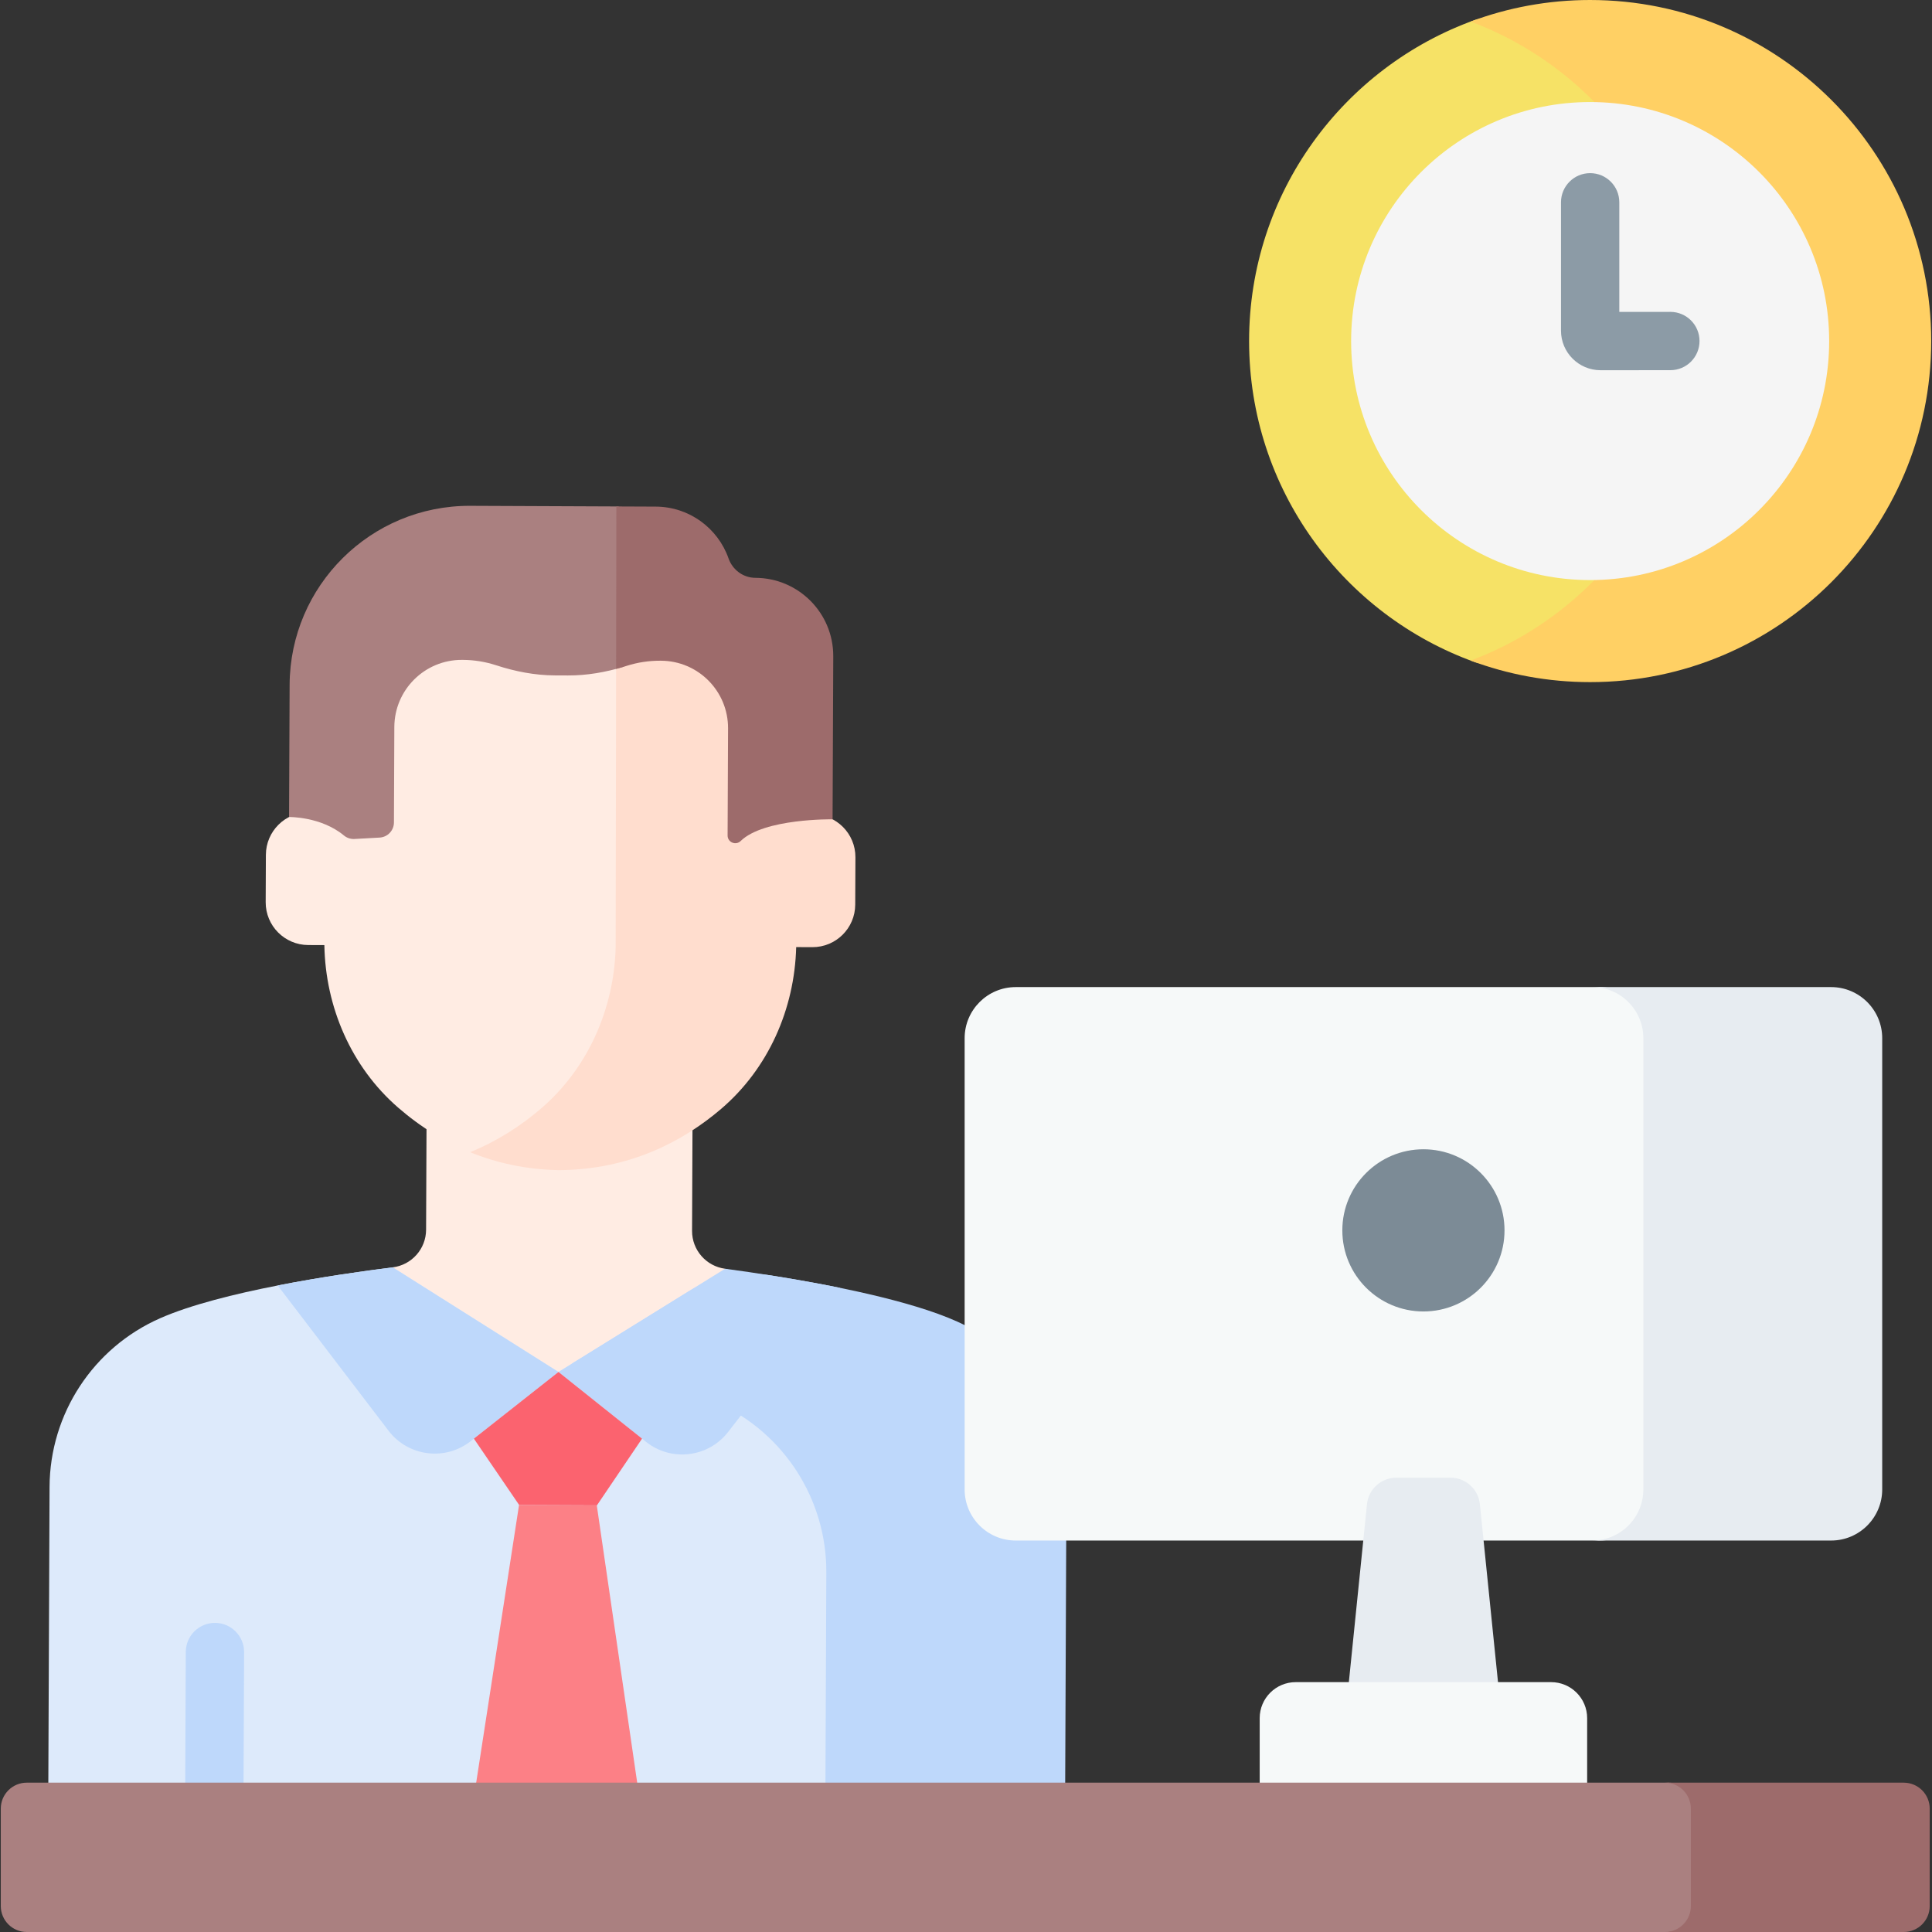 <svg id="Capa_1" enable-background="new 0 0 512 512" height="512" viewBox="0 0 512 512" width="512" xmlns="http://www.w3.org/2000/svg"><rect x="0" y="0" width="512" height="512" fill="#333333" stroke="none"/><g><g><g><g><g><g><g><g><g><g><g><g><g><g><g><g><g><g><g><g><path d="m104.082 335.858c5.032-.631 8.815-4.894 8.837-9.965l.194-46.132 70.485.297-.194 46.132c-.021 5.071 3.726 9.365 8.752 10.039 0 0 13.015 44.483-44.224 44.241-57.24-.241-43.85-44.612-43.85-44.612z" fill="#ffece3"/><path d="m126.33 306.004c7.368-2.999 13.619-7.12 18.796-11.54 12.602-10.758 19.619-26.648 20.044-43.186l.116-74.233.052-36.883c-5.012-1.366-10.468-2.194-16.384-2.285-18.643.129-32.787 7.615-42.862 16.217-12.852 10.972-19.858 27.317-19.929 44.215l-.05 11.968-.021 5.007-4.264-.018c-6.251-.026-11.339 5.019-11.366 11.27l-.053 12.542c-.026 6.251 5.02 11.339 11.27 11.366l4.281.018c.283 16.428 7.119 32.267 19.544 43.057 5.851 5.081 13.098 9.793 21.837 12.885-.339-.13-.677-.264-1.011-.4z" fill="#ffece3"/><path d="m215.426 215.829-4.264-.018.021-5.007.05-11.968c.071-16.898-6.797-33.302-19.556-44.382-7.244-6.291-16.639-11.999-28.344-14.786l-.173 111.322c-.422 16.425-7.391 32.206-19.907 42.891-5.142 4.39-11.35 8.482-18.668 11.461 6.878 2.799 14.734 4.62 23.643 4.757 18.642-.129 32.786-7.615 42.862-16.217 12.516-10.685 19.485-26.466 19.907-42.891l4.281.018c6.251.026 11.339-5.02 11.366-11.27l.053-12.542c.026-6.253-5.02-11.341-11.271-11.368z" fill="#ffddce"/><path d="m221.616 417.139c.085-20.202-11.728-38.561-30.148-46.856-9.575-4.312-24.027-7.775-37.576-10.345l-5.889 3.649-43.921-27.729c-15.008 1.883-45.498 6.382-61.647 13.49-17.739 7.809-29.22 25.326-29.302 44.707l-.337 81.035h208.575z" fill="#ddeafb"/><g><path d="m253.687 350.239c-12.525-5.64-33.754-9.771-49.618-12.273-7.584-1.196-15.343.389-21.869 4.432l-30.615 18.969c13.674 2.506 28.717 5.982 38.477 10.378 17.672 7.958 29.005 25.572 28.924 44.953l-.246 58.393h63.535l.337-79.899c.08-19.382-11.253-36.996-28.925-44.953z" fill="#bed8fb"/></g></g></g></g></g></g></g><path d="m147.055 178.989 3.453.014c5.019.021 9.976-.851 14.779-2.302l.057-40.614c.001-1.031-.832-1.869-1.863-1.874l-38.865-.164c-26.324-.111-47.754 21.139-47.865 47.463l-.148 35.006s8.457-.156 14.556 4.904c.777.645 1.77.972 2.779.916l6.653-.369c2.131-.118 3.8-1.876 3.809-4.01l.104-25.31c.042-9.859 8.067-17.817 17.926-17.776l.215.001c3.014.013 5.992.5 8.832 1.427 5.044 1.647 10.271 2.666 15.578 2.688z" fill="#aa8080"/><path d="m200.195 153.132c-3.231-.014-6.051-2.096-7.123-5.144-2.801-7.967-10.372-13.694-19.3-13.731l-10.429-.044-.068 43.051c.949-.252 1.895-.519 2.833-.817 2.848-.903 5.829-1.365 8.843-1.352l.215.001c9.859.042 17.817 8.067 17.776 17.926l-.12 28.394c-.008 1.815 2.172 2.723 3.47 1.454 6.173-6.037 24.348-5.744 24.348-5.744l.182-43.193c.048-11.44-9.187-20.753-20.627-20.801z" fill="#9d6b6b"/></g><path d="m222.599 341.29-29.641 38.196c-5.267 6.787-15.067 7.955-21.781 2.596l-23.175-18.496 44.153-27.357c7.516 1.008 18.916 2.705 30.444 5.061 0-.001 0 0 0 0z" fill="#bed8fb"/><path d="m73.597 340.661 29.372 38.498c5.219 6.841 15.029 8.081 21.786 2.754l23.248-18.327-43.921-27.729c-7.524.945-18.938 2.547-30.485 4.804z" fill="#bed8fb"/><path d="m148.003 363.586 22.143 17.673-11.955 17.673-20.605-.087-12.002-17.586z" fill="#fb636f"/></g><path d="m125.782 475.091 11.768-76.246 20.604.086 11.099 76.16z" fill="#fc8086"/></g></g><g><g><path d="m56.81 481.867c-.011 0-.022 0-.033 0-4.267-.018-7.712-3.492-7.694-7.759l.153-36.332c.018-4.257 3.474-7.694 7.726-7.694h.033c4.267.018 7.712 3.492 7.694 7.759l-.153 36.332c-.018 4.257-3.474 7.694-7.726 7.694z" fill="#bed8fb"/></g></g></g></g></g></g><g><path d="m437.566 394.713v-119.577c0-7.478-6.06-13.541-13.537-13.547h-154.843c-7.482 0-13.547 6.065-13.547 13.547v119.577c0 7.482 6.065 13.547 13.547 13.547h154.843c7.477-.006 13.537-6.069 13.537-13.547z" fill="#f6f9f9"/><path d="m485.258 261.589h-63.299c7.482 0 13.547 6.065 13.547 13.547v119.577c0 7.482-6.065 13.547-13.547 13.547h63.299c7.482 0 13.547-6.065 13.547-13.547v-119.577c0-7.482-6.065-13.547-13.547-13.547z" fill="#e7ecf1"/><path d="m352.853 490.995h48.739l-9.406-92.358c-.407-3.996-3.772-7.036-7.789-7.036h-14.348c-4.017 0-7.382 3.04-7.789 7.036z" fill="#e7ecf1"/><path d="m333.831 490.995h86.781v-35.66c0-5.275-4.276-9.551-9.551-9.551h-67.679c-5.275 0-9.551 4.276-9.551 9.551z" fill="#f6f9f9"/></g></g><path d="m448.994 505.119v-25.814c0-3.8-3.081-6.881-6.881-6.881h-435.022c-3.8 0-6.881 3.08-6.881 6.881v25.814c0 3.8 3.081 6.881 6.881 6.881h435.022c3.8 0 6.881-3.081 6.881-6.881z" fill="#aa8080"/><path d="m504.511 472.425h-63.299c3.8 0 6.881 3.08 6.881 6.881v25.814c0 3.8-3.081 6.881-6.881 6.881h63.299c3.8 0 6.881-3.081 6.881-6.881v-25.814c0-3.801-3.081-6.881-6.881-6.881z" fill="#9d6b6b"/></g><circle cx="377.222" cy="326.06" fill="#7c8b96" r="21.49"/></g></g></g><g><g><path d="m450.587 90.384c0-38.189-23.188-70.958-56.25-85.008-1.088-.462-2.32-.498-3.433-.099-34.909 12.513-59.882 45.894-59.882 85.107 0 39.214 24.973 72.594 59.882 85.107 1.113.399 2.345.363 3.433-.099 33.062-14.05 56.25-46.819 56.25-85.008z" fill="#f6e266"/><path d="m421.406 0c-11.144 0-21.815 2.022-31.671 5.711 34.295 12.834 58.712 45.9 58.712 84.673 0 38.774-24.417 71.84-58.712 84.674 9.857 3.689 20.527 5.71 31.671 5.71 49.918 0 90.384-40.466 90.384-90.384s-40.466-90.384-90.384-90.384z" fill="#ffd064"/><g><circle cx="421.406" cy="90.384" fill="#f5f5f5" r="63.343"/></g><g><path d="m424.156 98.11c-5.778 0-10.476-4.698-10.476-10.473v-34.027c0-4.268 3.459-7.726 7.726-7.726s7.726 3.459 7.726 7.726v29.045l13.528-.005h.003c4.266 0 7.725 3.457 7.726 7.723.001 4.268-3.456 7.727-7.723 7.729z" fill="#8c9ba6"/></g></g></g></g></svg>